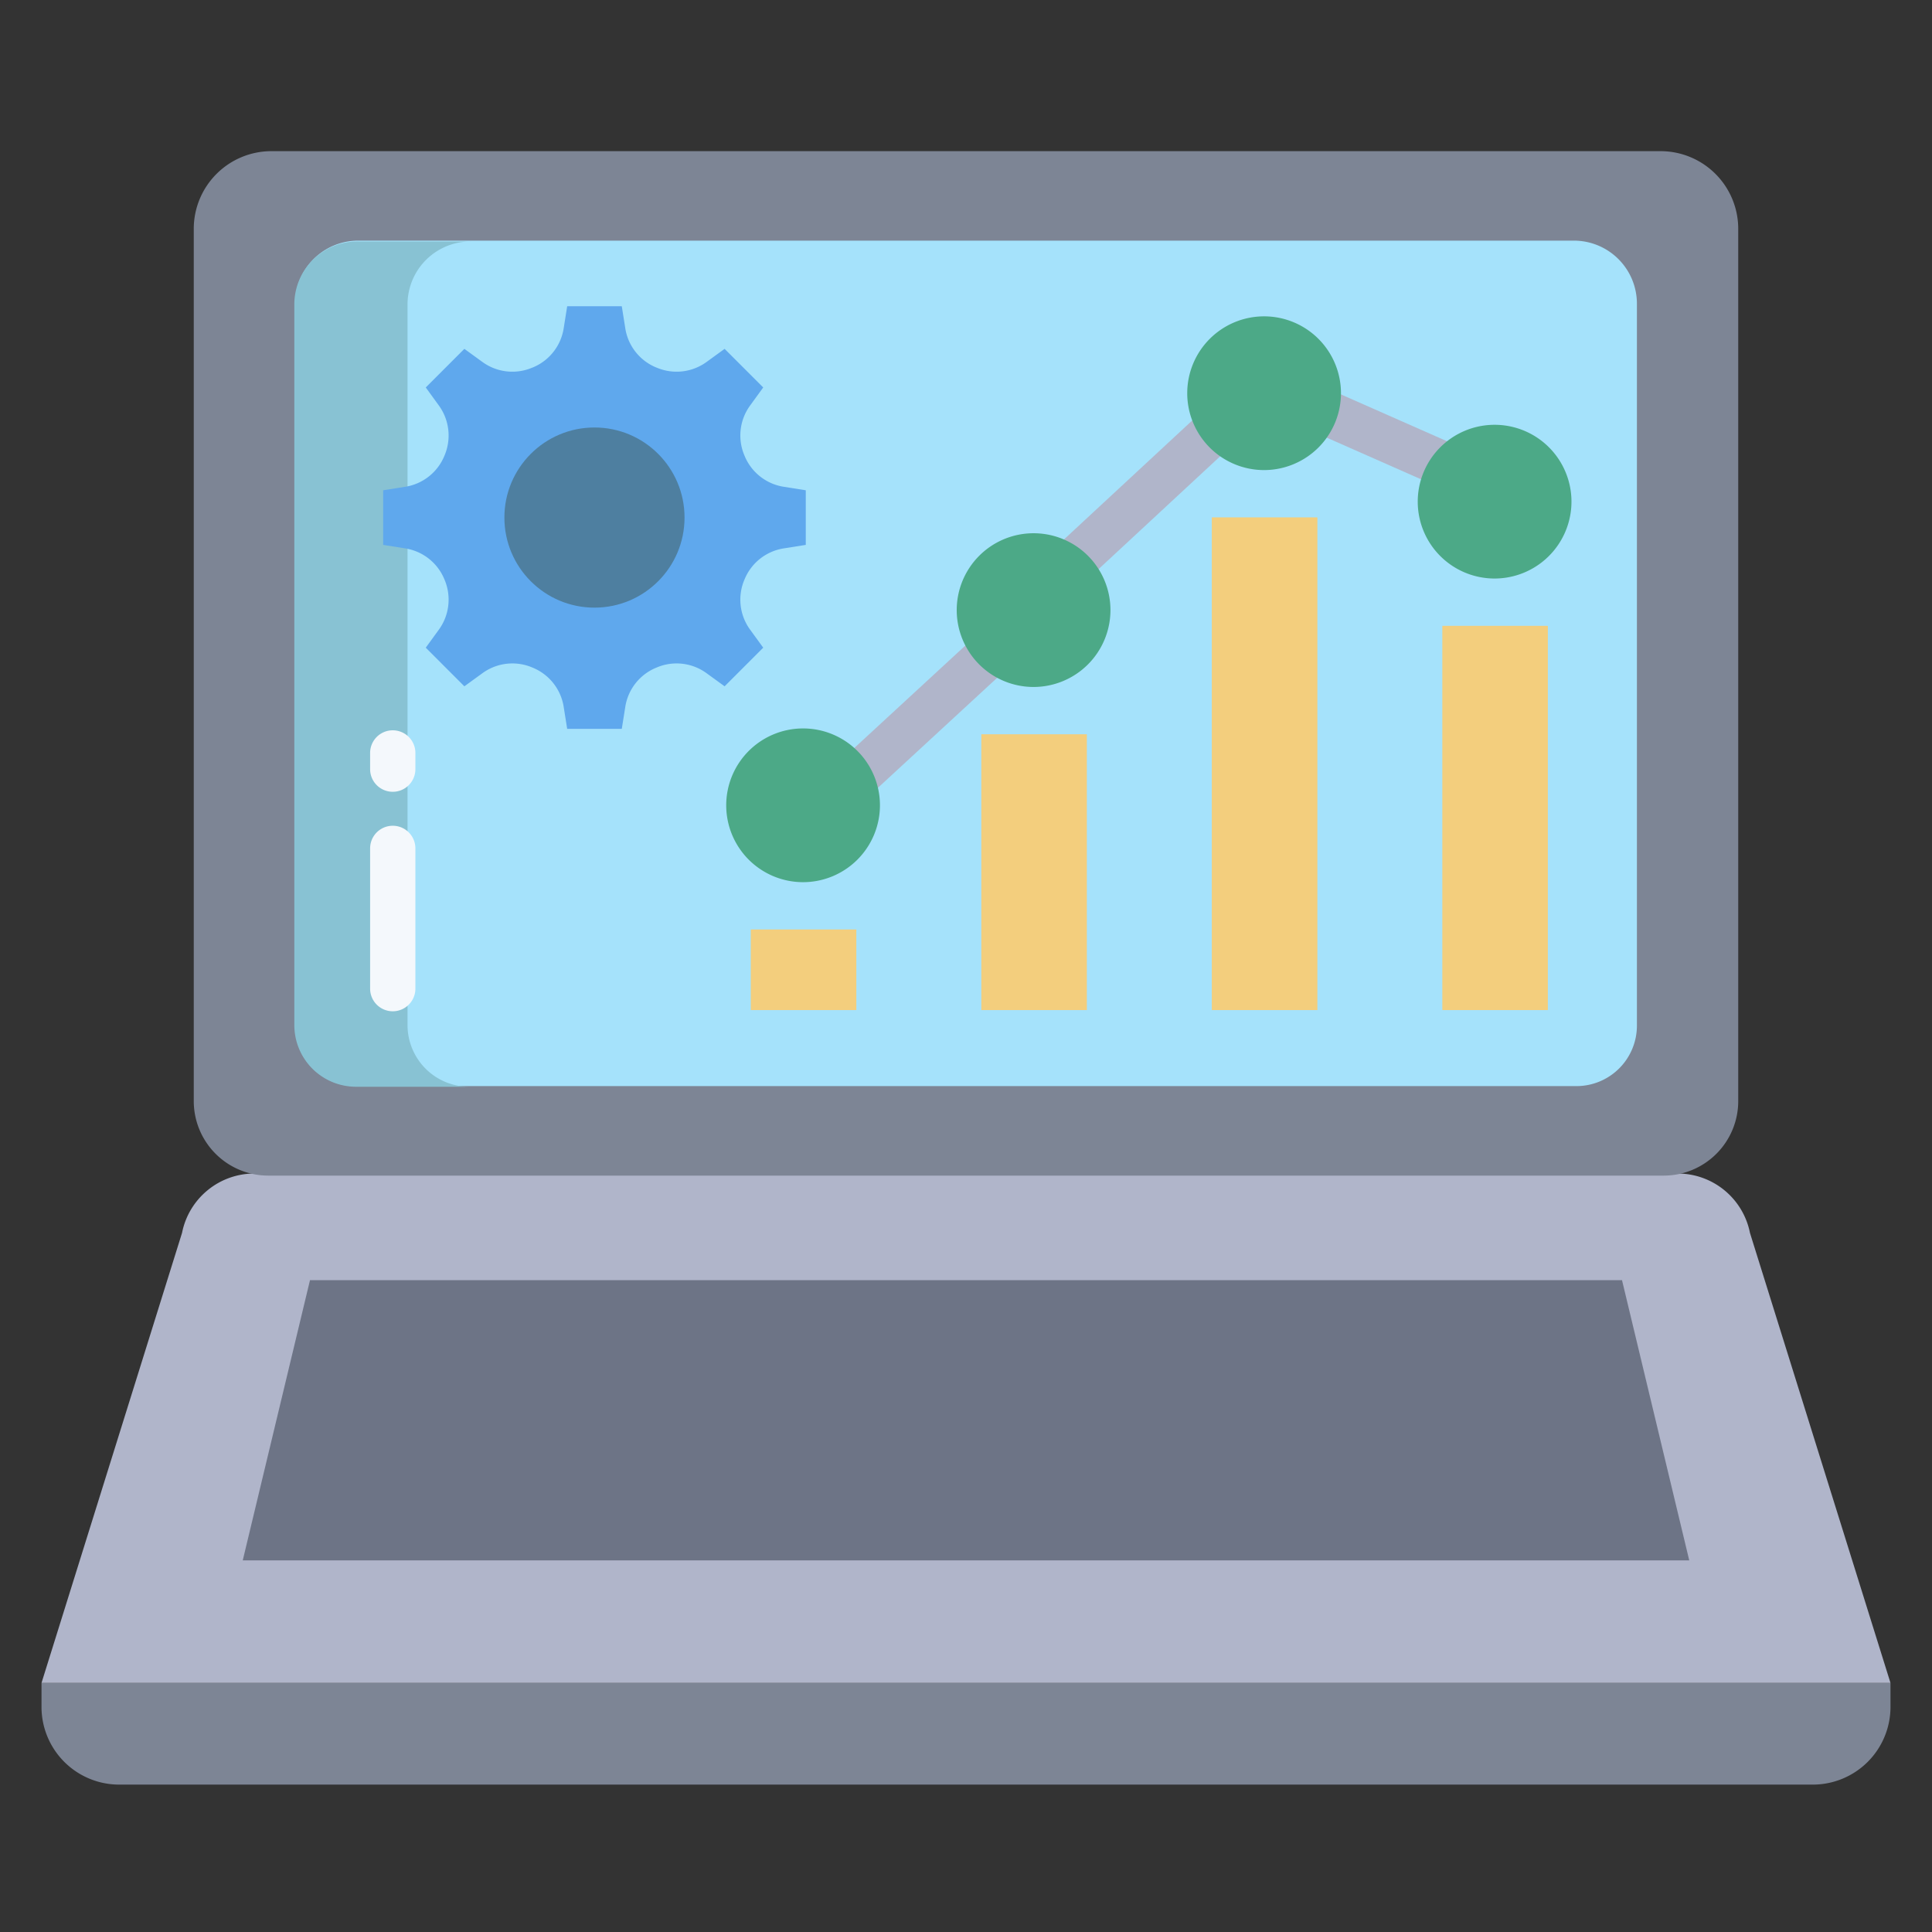 <svg id="Layer_1" height="512" viewBox="0 0 512 512" width="512" xmlns="http://www.w3.org/2000/svg" data-name="Layer 1"><rect x="0" y="0" width="512" height="512" fill="#333333" stroke="none"/><path d="m501 446.04v6.31a20.592 20.592 0 0 1 -20.59 20.59h-448.82a20.592 20.592 0 0 1 -20.59-20.59v-6.31z" fill="#7d8595"/><path d="m463.76 326.735a19.53 19.53 0 0 0 -19.39-15.735h-376.74a19.53 19.53 0 0 0 -19.39 15.735l-37.24 119.265h490z" fill="#b0b5ca"/><path d="m460.65 60.65v231.14a19.755 19.755 0 0 1 -19.75 19.76h-369.8a19.755 19.755 0 0 1 -19.75-19.76v-231.14a20.586 20.586 0 0 1 20.59-20.59h368.12a20.586 20.586 0 0 1 20.59 20.59z" fill="#7d8595"/><path d="m429.85 339.26 17.82 74.26h-383.34l17.82-74.26z" fill="#6d7486"/><path d="m433.8 80.48v191.32a16.034 16.034 0 0 1 -16.03 16.03h-323.54a16.034 16.034 0 0 1 -16.03-16.03v-191.32a16.715 16.715 0 0 1 16.71-16.71h322.18a16.715 16.715 0 0 1 16.71 16.71z" fill="#a5e2fb"/><g fill="#f3ce7d"><path d="m382.23 165.85h27.97v101.83h-27.97z"/><path d="m321.14 137.11h27.98v130.57h-27.98z"/><path d="m260.06 194.59h27.97v73.09h-27.97z"/><path d="m198.97 246.32h27.97v21.36h-27.97z"/></g><path d="m108 271.8v-191.32a16.692 16.692 0 0 1 16.91-16.48h-30a16.692 16.692 0 0 0 -16.91 16.48v191.32a16.352 16.352 0 0 0 16.23 16.2h30a16.352 16.352 0 0 1 -16.23-16.2z" fill="#88c2d3"/><path d="m213.54 129.93v14.47l-5.91.94a13.467 13.467 0 0 0 -10.31 8.19c-.02.05-.04.1-.06.14a13.484 13.484 0 0 0 1.48 13.13l3.52 4.84-10.23 10.24-4.85-3.52a13.468 13.468 0 0 0 -13.12-1.48c-.05.02-.1.04-.14.06a13.46 13.46 0 0 0 -8.2 10.3l-.94 5.92h-14.47l-.94-5.92a13.46 13.46 0 0 0 -8.2-10.3c-.04-.02-.09-.04-.14-.06a13.468 13.468 0 0 0 -13.12 1.48l-4.85 3.52-10.23-10.24 3.52-4.84a13.535 13.535 0 0 0 1.48-13.13c-.02-.04-.04-.09-.06-.14a13.467 13.467 0 0 0 -10.31-8.19l-5.92-.94v-14.47l5.92-.94a13.459 13.459 0 0 0 10.31-8.2c.02-.04.04-.09.06-.14a13.519 13.519 0 0 0 -1.48-13.12l-3.52-4.85 10.23-10.23 4.85 3.52a13.491 13.491 0 0 0 13.12 1.47c.05-.02.1-.03.14-.05a13.459 13.459 0 0 0 8.2-10.31l.94-5.92h14.47l.94 5.92a13.459 13.459 0 0 0 8.2 10.31c.04.02.09.03.14.05a13.491 13.491 0 0 0 13.12-1.47l4.85-3.52 10.23 10.23-3.52 4.85a13.468 13.468 0 0 0 -1.48 13.12c.02.05.04.1.06.14a13.459 13.459 0 0 0 10.31 8.2z" fill="#5fa8ed"/><circle cx="157.54" cy="137.16" fill="#4e7fa0" r="23.87"/><path d="m218.81 183.421h51.815v12h-51.815z" fill="#b0b5ca" transform="matrix(.735 -.678 .678 .735 -63.585 216.19)"/><path d="m275.296 125.458h55.447v12h-55.447z" fill="#b0b5ca" transform="matrix(.733 -.68 .68 .733 -8.486 241.306)"/><path d="m360.778 96.514h12v39.314h-12z" fill="#b0b5ca" transform="matrix(.404 -.915 .915 .404 112.456 404.861)"/><path d="m104.084 209.833a6 6 0 0 1 -6-6v-4.295a6 6 0 0 1 12 0v4.295a6 6 0 0 1 -6 6z" fill="#f4f8fc"/><path d="m104.084 268a6 6 0 0 1 -6-6v-37.167a6 6 0 0 1 12 0v37.167a6 6 0 0 1 -6 6z" fill="#f4f8fc"/><path d="m212.825 233.785a20.37 20.37 0 1 1 20.37-20.369 20.392 20.392 0 0 1 -20.37 20.369z" fill="#4ca987"/><path d="m273.912 182.055a20.37 20.37 0 1 1 20.37-20.37 20.392 20.392 0 0 1 -20.37 20.37z" fill="#4ca987"/><path d="m335 124.576a20.37 20.37 0 1 1 20.37-20.369 20.393 20.393 0 0 1 -20.37 20.369z" fill="#4ca987"/><path d="m396.086 153.315a20.37 20.37 0 1 1 20.37-20.369 20.391 20.391 0 0 1 -20.37 20.369z" fill="#4ca987"/></svg>
